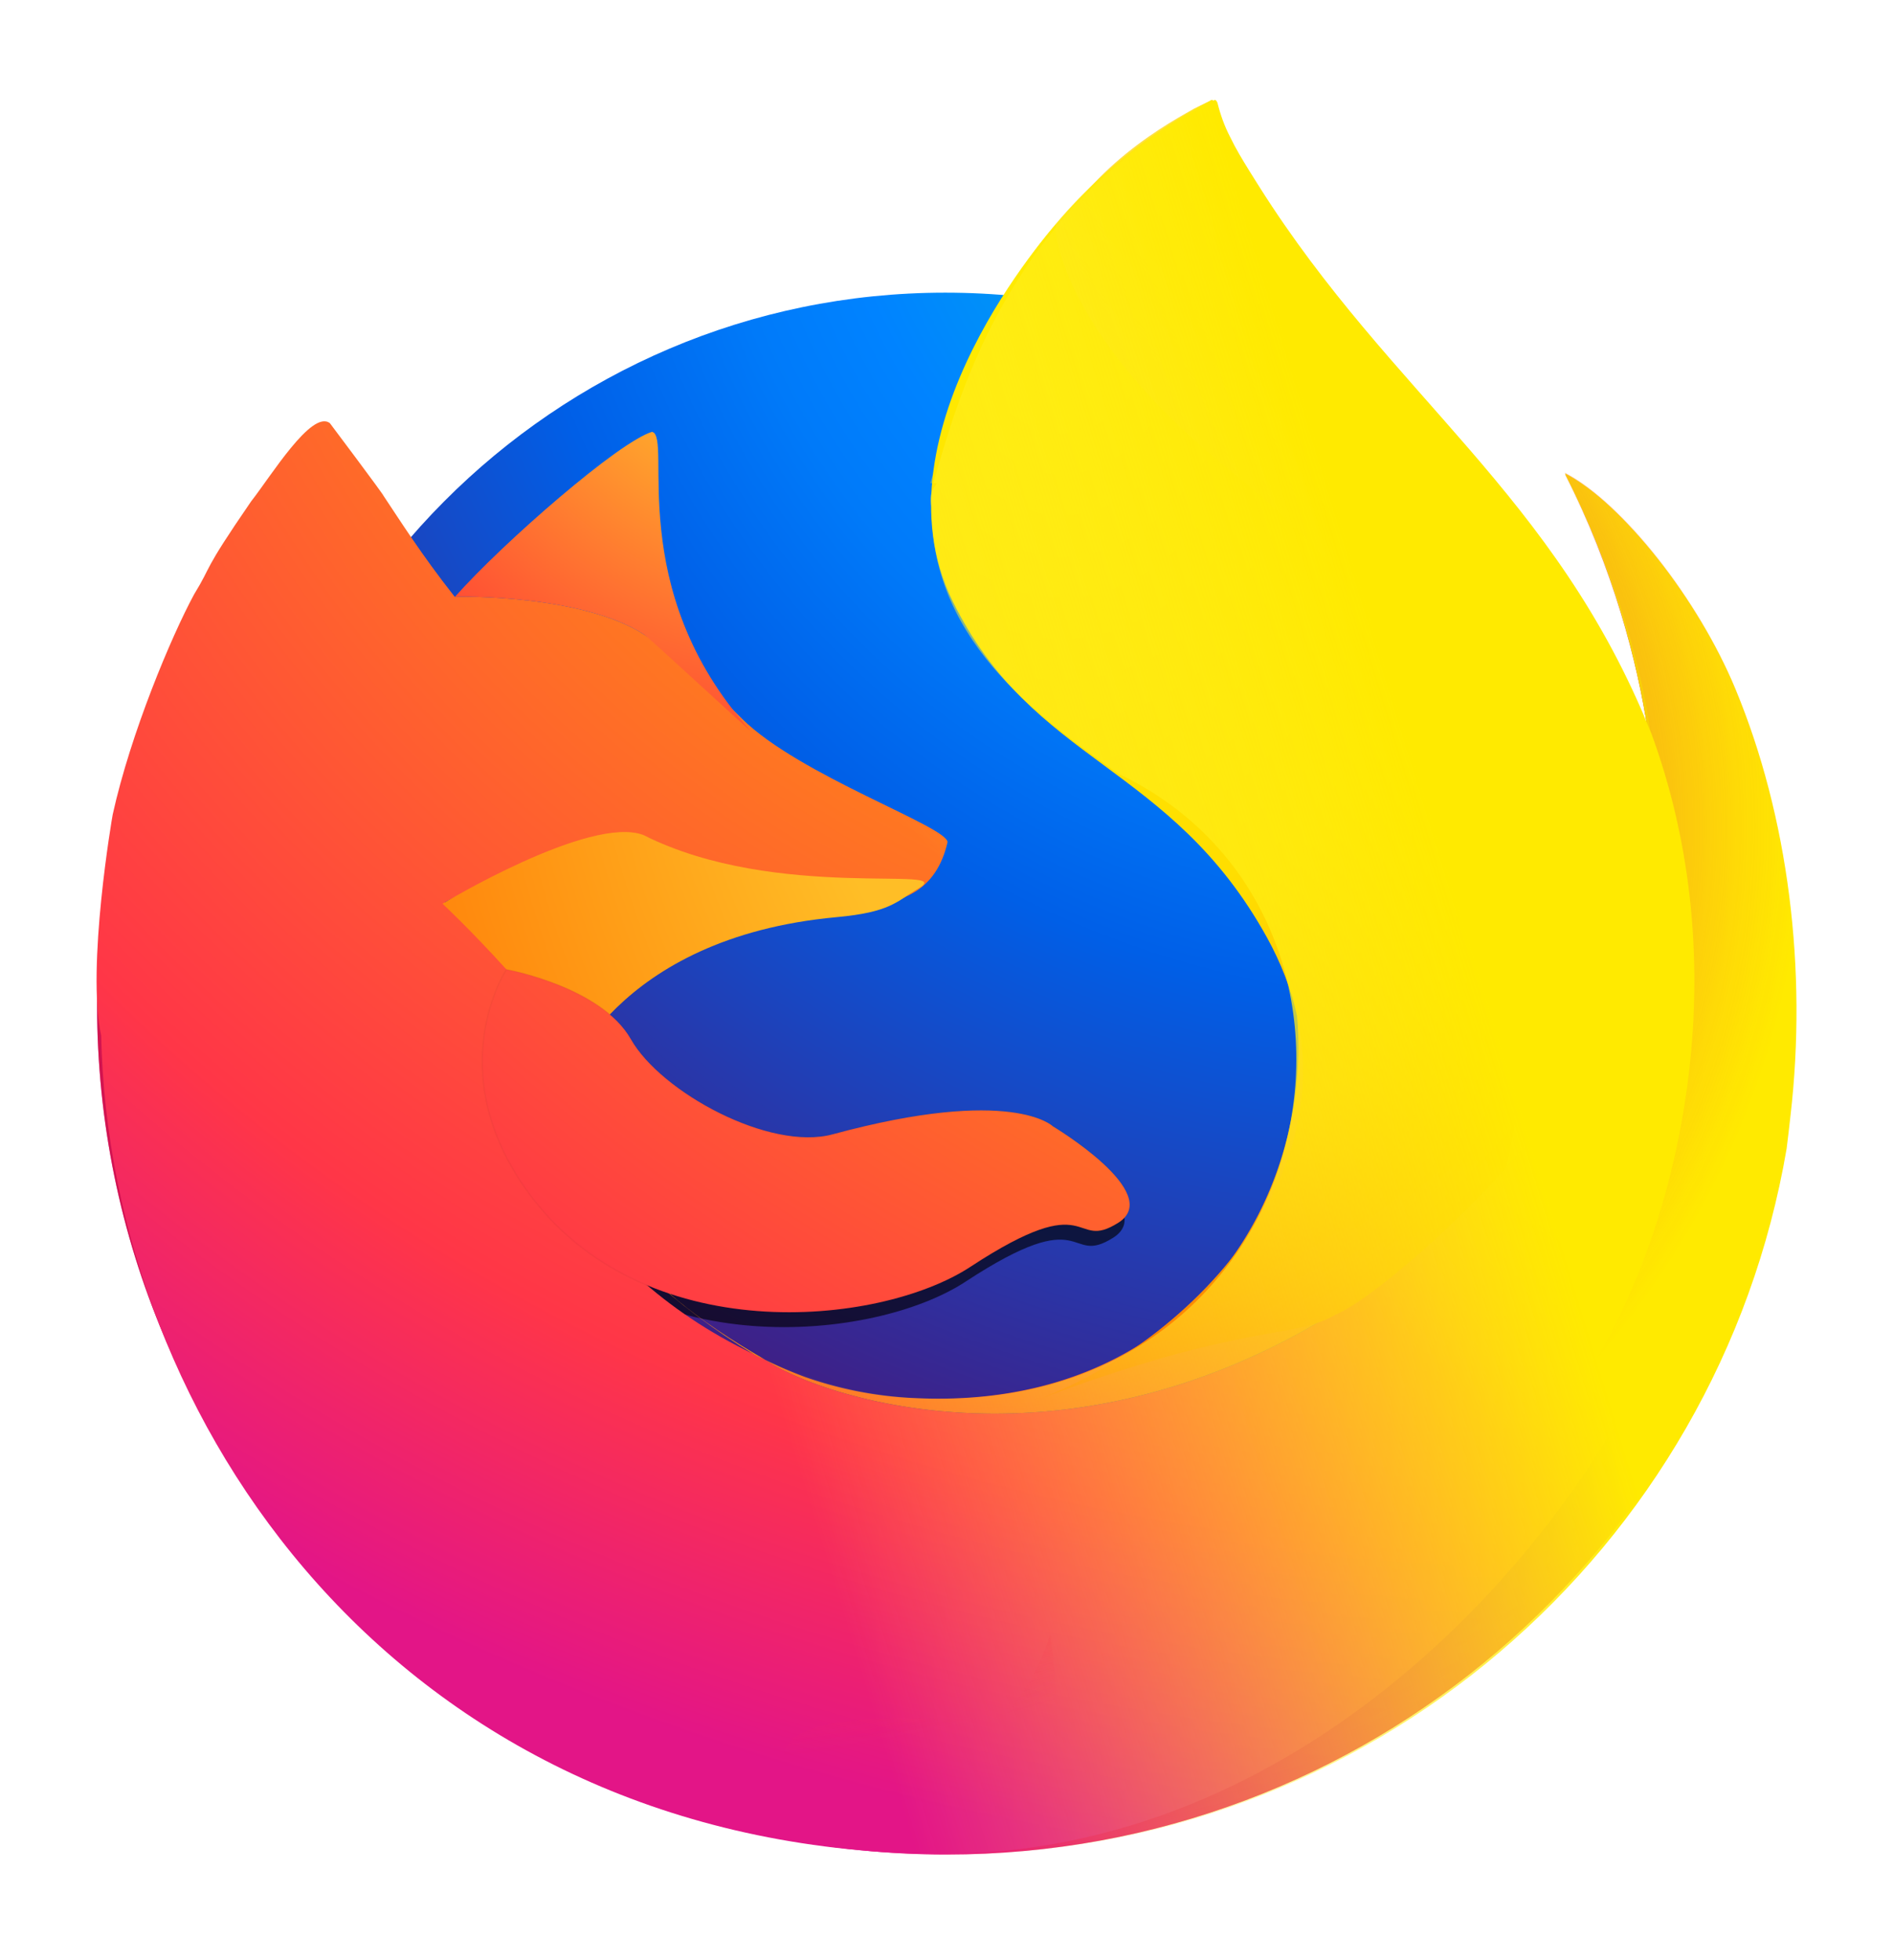<?xml version="1.0" encoding="UTF-8" standalone="no"?>
<svg
   viewBox="0 0 245 253.487"
   version="1.1"
   id="svg106"
   sodipodi:docname="firefox.svg"
   inkscape:version="1.1.2 (0a00cf5339, 2022-02-04, custom)"
   inkscape:export-filename="/home/antoniosalvatore/Pictures/firefox.png"
   inkscape:export-xdpi="90"
   inkscape:export-ydpi="90"
   width="245"
   height="253.487"
   xmlns:inkscape="http://www.inkscape.org/namespaces/inkscape"
   xmlns:sodipodi="http://sodipodi.sourceforge.net/DTD/sodipodi-0.dtd"
   xmlns:xlink="http://www.w3.org/1999/xlink"
   xmlns="http://www.w3.org/2000/svg"
   xmlns:svg="http://www.w3.org/2000/svg"
   xmlns:rdf="http://www.w3.org/1999/02/22-rdf-syntax-ns#"
   xmlns:cc="http://creativecommons.org/ns#"
   xmlns:dc="http://purl.org/dc/elements/1.1/">
  <sodipodi:namedview
     pagecolor="#474745"
     bordercolor="#666666"
     borderopacity="1"
     objecttolerance="10"
     gridtolerance="10"
     guidetolerance="10"
     inkscape:pageopacity="0"
     inkscape:pageshadow="2"
     inkscape:window-width="1306"
     inkscape:window-height="740"
     id="namedview108"
     showgrid="false"
     inkscape:snap-global="true"
     inkscape:zoom="1.2359608"
     inkscape:cx="132.69029"
     inkscape:cy="205.50814"
     inkscape:window-x="60"
     inkscape:window-y="28"
     inkscape:window-maximized="1"
     inkscape:current-layer="g4779"
     inkscape:document-rotation="0"
     showguides="false"
     inkscape:pagecheckerboard="1" />
  <defs
     id="defs92">
    <linearGradient
       id="linearGradient1077"
       x1="406.611"
       y1="68.312"
       x2="121.688"
       y2="354.303"
       gradientTransform="matrix(0.984,0,0,1.017,0.006,0.372)"
       gradientUnits="userSpaceOnUse">
      <stop
         offset="0.092"
         stop-color="#fff44f"
         stop-opacity=".8"
         id="stop1073"
         style="stop-color:#ffea00;stop-opacity:1" />
      <stop
         offset="0.546"
         stop-color="#fff44f"
         stop-opacity="0"
         id="stop1075"
         style="stop-color:#fff44f;stop-opacity:0" />
    </linearGradient>
    <radialGradient
       id="radialGradient960"
       cx="390.973"
       cy="-40.28"
       r="742.387"
       gradientTransform="scale(1.091,0.916)"
       fx="390.973"
       fy="-40.28"
       gradientUnits="userSpaceOnUse">
      <stop
         offset="0.074"
         stop-color="#fff44f"
         id="stop952" />
      <stop
         offset="0.293"
         stop-color="#ff980e"
         id="stop954" />
      <stop
         offset="0.656"
         stop-color="#ff3647"
         id="stop956" />
      <stop
         offset="0.793"
         stop-color="#e31587"
         id="stop958" />
    </radialGradient>
    <radialGradient
       id="radialGradient981"
       cx="0.84"
       cy="-0.41"
       r="1.8">
      <stop
         offset=".11"
         stop-color="#fff44f"
         id="stop973" />
      <stop
         offset="0.073"
         stop-color="#ff980e"
         id="stop975" />
      <stop
         offset="0.938"
         stop-color="#ff3647"
         id="stop977" />
      <stop
         offset="0.974"
         stop-color="#e31587"
         id="stop979" />
    </radialGradient>
    <radialGradient
       id="radialGradient963"
       cx="0.84"
       cy="-0.41"
       r="1.8">
      <stop
         offset="0.025"
         stop-color="#fff44f"
         id="stop955" />
      <stop
         offset="0.082"
         stop-color="#ff980e"
         id="stop957"
         style="stop-opacity:0;stop-color:#ff980e" />
      <stop
         offset="0.908"
         stop-color="#ff3647"
         id="stop959" />
      <stop
         offset="0.958"
         stop-color="#e31587"
         id="stop961" />
    </radialGradient>
    <linearGradient
       id="a"
       x1="0.873"
       y1="0.155"
       x2="0.094"
       y2="0.931">
      <stop
         offset=".05"
         stop-color="#fff44f"
         id="stop2" />
      <stop
         offset=".37"
         stop-color="#ff980e"
         id="stop4" />
      <stop
         offset=".53"
         stop-color="#ff3647"
         id="stop6" />
      <stop
         offset=".7"
         stop-color="#e31587"
         id="stop8" />
    </linearGradient>
    <radialGradient
       id="b"
       cx="392.661"
       cy="61.544"
       r="553.941"
       gradientTransform="matrix(0.565,0,0,0.459,-8.078,0.088)"
       fx="392.661"
       fy="61.544"
       gradientUnits="userSpaceOnUse">
      <stop
         offset=".13"
         stop-color="#ffbd4f"
         id="stop11" />
      <stop
         offset=".28"
         stop-color="#ff980e"
         id="stop13" />
      <stop
         offset=".47"
         stop-color="#ff3750"
         id="stop15" />
      <stop
         offset=".78"
         stop-color="#eb0878"
         id="stop17" />
      <stop
         offset=".86"
         stop-color="#e50080"
         id="stop19" />
    </radialGradient>
    <radialGradient
       id="c"
       cx="226.508"
       cy="290.373"
       r="554.012"
       gradientTransform="matrix(0.565,0,0,0.459,-8.078,0.088)"
       fx="226.508"
       fy="290.373"
       gradientUnits="userSpaceOnUse">
      <stop
         offset=".3"
         stop-color="#960e18"
         id="stop22" />
      <stop
         offset=".35"
         stop-color="#b11927"
         stop-opacity=".74"
         id="stop24" />
      <stop
         offset=".43"
         stop-color="#db293d"
         stop-opacity=".34"
         id="stop26" />
      <stop
         offset=".5"
         stop-color="#f5334b"
         stop-opacity=".09"
         id="stop28" />
      <stop
         offset=".53"
         stop-color="#ff3750"
         stop-opacity="0"
         id="stop30" />
    </radialGradient>
    <radialGradient
       id="d"
       cx="395.307"
       cy="-17.863"
       r="210.137"
       gradientTransform="matrix(0.391,0,0,0.663,-8.078,0.088)"
       fx="395.307"
       fy="-17.863"
       gradientUnits="userSpaceOnUse">
      <stop
         offset=".13"
         stop-color="#fff44f"
         id="stop33" />
      <stop
         offset=".53"
         stop-color="#ff980e"
         id="stop35" />
    </radialGradient>
    <radialGradient
       id="e"
       cx="206.271"
       cy="373.24"
       r="223.497"
       gradientTransform="matrix(1.266,0,0,1.387,-82.832,-81.34)"
       fx="206.271"
       fy="373.24"
       gradientUnits="userSpaceOnUse">
      <stop
         offset=".35"
         stop-color="#3a8ee6"
         id="stop38" />
      <stop
         offset=".67"
         stop-color="#9059ff"
         id="stop40" />
      <stop
         offset="1"
         stop-color="#c139e6"
         id="stop42" />
    </radialGradient>
    <radialGradient
       id="f"
       cx="343.159"
       cy="176.955"
       r="131.863"
       gradientTransform="matrix(1.834,0,-2.6488303e-8,1.639,-499.139,-141.921)"
       fx="343.159"
       fy="176.955"
       gradientUnits="userSpaceOnUse">
      <stop
         offset="0.343"
         stop-color="#9059ff"
         stop-opacity="0"
         id="stop45"
         style="stop-color:#2c30b1;stop-opacity:0" />
      <stop
         offset="0.83"
         stop-color="#6e008b"
         stop-opacity=".6"
         id="stop47" />
    </radialGradient>
    <radialGradient
       id="g"
       cx="221.856"
       cy="33.713"
       r="243.699"
       gradientTransform="matrix(0.507,0,0,0.512,-8.078,0.088)"
       fx="221.856"
       fy="33.713"
       gradientUnits="userSpaceOnUse"
       xlink:href="#i">
      <stop
         offset=".1"
         stop-color="#ffe226"
         id="stop50" />
      <stop
         offset=".79"
         stop-color="#ff7139"
         id="stop52"
         style="stop-color:#ff1a39;stop-opacity:1" />
    </radialGradient>
    <radialGradient
       id="h"
       cx="390.973"
       cy="-40.28"
       r="742.387"
       gradientTransform="scale(1.091,0.916)"
       fx="390.973"
       fy="-40.28"
       gradientUnits="userSpaceOnUse">
      <stop
         offset="0.098"
         stop-color="#fff44f"
         id="stop55" />
      <stop
         offset="0.502"
         stop-color="#ff980e"
         id="stop57" />
      <stop
         offset="0.868"
         stop-color="#ff3647"
         id="stop59" />
      <stop
         offset="0.949"
         stop-color="#e31587"
         id="stop61" />
    </radialGradient>
    <radialGradient
       id="i"
       cx="421.493"
       cy="-44.513"
       r="832.379"
       gradientTransform="matrix(0.374,0,0,0.694,-8.078,0.088)"
       fx="421.493"
       fy="-44.513"
       gradientUnits="userSpaceOnUse">
      <stop
         offset="0"
         stop-color="#fff44f"
         id="stop64" />
      <stop
         offset=".3"
         stop-color="#ff980e"
         id="stop66" />
      <stop
         offset=".57"
         stop-color="#ff3647"
         id="stop68" />
      <stop
         offset=".74"
         stop-color="#e31587"
         id="stop70" />
    </radialGradient>
    <radialGradient
       id="j"
       cx="256.809"
       cy="116.322"
       r="461.114"
       gradientTransform="matrix(0.514,0,0,0.505,-8.078,0.088)"
       fx="256.809"
       fy="116.322"
       gradientUnits="userSpaceOnUse">
      <stop
         offset=".14"
         stop-color="#fff44f"
         id="stop73" />
      <stop
         offset=".48"
         stop-color="#ff980e"
         id="stop75" />
      <stop
         offset=".66"
         stop-color="#ff3647"
         id="stop77" />
      <stop
         offset=".9"
         stop-color="#e31587"
         id="stop79" />
    </radialGradient>
    <radialGradient
       id="k"
       cx="346.458"
       cy="140.642"
       r="519.07"
       gradientTransform="matrix(0.416,0,0,0.491,30.767,0.088)"
       fx="346.458"
       fy="140.642"
       gradientUnits="userSpaceOnUse">
      <stop
         offset="0.346"
         stop-color="#fff44f"
         id="stop82"
         style="stop-color:#ffbe26;stop-opacity:1" />
      <stop
         offset="0.745"
         stop-color="#ff980e"
         id="stop84"
         style="stop-color:#ff6b00;stop-opacity:1" />
    </radialGradient>
    <linearGradient
       id="l"
       x1="406.611"
       y1="68.312"
       x2="121.688"
       y2="354.303"
       gradientTransform="matrix(0.501,0,0,0.518,-8.075,0.095)"
       gradientUnits="userSpaceOnUse">
      <stop
         offset="0.106"
         stop-color="#fff44f"
         stop-opacity=".8"
         id="stop87"
         style="stop-color:#ffea00;stop-opacity:1" />
      <stop
         offset="0.509"
         stop-color="#fff44f"
         stop-opacity="0"
         id="stop89" />
    </linearGradient>
    <radialGradient
       inkscape:collect="always"
       xlink:href="#h"
       id="radialGradient1055"
       cx="300.487"
       cy="208.32"
       fx="300.487"
       fy="208.32"
       r="91.806"
       gradientTransform="matrix(4.351,0,0,2.694,-984.747,-535.701)"
       gradientUnits="userSpaceOnUse" />
    <radialGradient
       id="h-6"
       cx="390.973"
       cy="-40.28"
       r="742.387"
       gradientTransform="scale(1.091,0.916)"
       fx="390.973"
       fy="-40.28"
       gradientUnits="userSpaceOnUse">
      <stop
         offset=".11"
         stop-color="#fff44f"
         id="stop55-7" />
      <stop
         offset=".46"
         stop-color="#ff980e"
         id="stop57-5" />
      <stop
         offset=".72"
         stop-color="#ff3647"
         id="stop59-3" />
      <stop
         offset=".9"
         stop-color="#e31587"
         id="stop61-5" />
    </radialGradient>
    <filter
       inkscape:collect="always"
       style="color-interpolation-filters:sRGB"
       id="filter1309"
       x="-0.032"
       width="1.065"
       y="-0.061"
       height="1.122">
      <feGaussianBlur
         inkscape:collect="always"
         stdDeviation="2.483"
         id="feGaussianBlur1311" />
    </filter>
    <radialGradient
       inkscape:collect="always"
       xlink:href="#radialGradient960"
       id="radialGradient950"
       gradientUnits="userSpaceOnUse"
       gradientTransform="matrix(0.556,0,0,0.467,-8.078,0.087)"
       cx="390.973"
       cy="-40.28"
       fx="390.973"
       fy="-40.28"
       r="742.387" />
    <radialGradient
       id="radial-gradient-7"
       cx="691.339"
       cy="3.289"
       r="923.615"
       gradientUnits="userSpaceOnUse"
       gradientTransform="matrix(0,0.195,-0.132,0,139.595,-109.249)"
       fx="691.339"
       fy="3.289">
      <stop
         offset="0.108"
         stop-color="#ffea00"
         id="stop93" />
      <stop
         offset="0.536"
         stop-color="#fd0"
         id="stop95" />
      <stop
         offset="0.721"
         stop-color="#ffba00"
         id="stop97" />
      <stop
         offset="0.821"
         stop-color="#ff9100"
         id="stop99" />
      <stop
         offset="0.922"
         stop-color="#ff6711"
         id="stop101" />
      <stop
         offset="0.994"
         stop-color="#ff4a1d"
         id="stop103" />
    </radialGradient>
    <linearGradient
       id="linear-gradient-6"
       x1="655.531"
       y1="38.12"
       x2="961.187"
       y2="721.615"
       gradientUnits="userSpaceOnUse"
       gradientTransform="matrix(0.418,0,0,0.406,5.901,33.367)">
      <stop
         offset="0"
         stop-color="#fff14f"
         id="stop150" />
      <stop
         offset="0.268"
         stop-color="#ffee4c"
         id="stop152" />
      <stop
         offset="0.452"
         stop-color="#ffe643"
         id="stop154" />
      <stop
         offset="0.612"
         stop-color="#ffd834"
         id="stop156" />
      <stop
         offset="0.757"
         stop-color="#ffc41e"
         id="stop158" />
      <stop
         offset="0.892"
         stop-color="#ffab02"
         id="stop160" />
      <stop
         offset="0.902"
         stop-color="#ffa900"
         id="stop162" />
      <stop
         offset="0.949"
         stop-color="#ffa000"
         id="stop164" />
      <stop
         offset="1"
         stop-color="#ff9100"
         id="stop166" />
    </linearGradient>
    <radialGradient
       id="i-3"
       cx="421.493"
       cy="-44.513"
       r="832.379"
       gradientTransform="matrix(0.734,0,0,1.362,610.479,-42.111)"
       fx="421.493"
       fy="-44.513"
       gradientUnits="userSpaceOnUse">
      <stop
         offset="0"
         stop-color="#fff44f"
         id="stop64-6" />
      <stop
         offset=".3"
         stop-color="#ff980e"
         id="stop66-7" />
      <stop
         offset=".57"
         stop-color="#ff3647"
         id="stop68-5" />
      <stop
         offset=".74"
         stop-color="#e31587"
         id="stop70-3" />
    </radialGradient>
    <radialGradient
       id="radial-gradient-7-5"
       cx="691.339"
       cy="3.289"
       r="923.615"
       gradientUnits="userSpaceOnUse"
       gradientTransform="matrix(0.518,0,0,0.351,541.678,6.124)"
       fx="691.339"
       fy="3.289">
      <stop
         offset="0.391"
         stop-color="#ffea00"
         id="stop93-6" />
      <stop
         offset="0.466"
         stop-color="#fd0"
         id="stop95-2" />
      <stop
         offset="0.648"
         stop-color="#ffba00"
         id="stop97-9" />
      <stop
         offset="0.897"
         stop-color="#ff9100"
         id="stop99-1"
         style="stop-color:#ff9100;stop-opacity:0" />
      <stop
         offset="0.922"
         stop-color="#ff6711"
         id="stop101-2"
         style="stop-color:#ff6711;stop-opacity:0.025" />
      <stop
         offset="0.994"
         stop-color="#ff4a1d"
         id="stop103-7"
         style="stop-color:#ff4a1d;stop-opacity:0.006" />
    </radialGradient>
    <radialGradient
       id="radialGradient960-9"
       cx="390.973"
       cy="-40.28"
       r="742.387"
       gradientTransform="scale(1.091,0.916)"
       fx="390.973"
       fy="-40.28"
       gradientUnits="userSpaceOnUse">
      <stop
         offset="0.074"
         stop-color="#fff44f"
         id="stop952-3" />
      <stop
         offset="0.293"
         stop-color="#ff980e"
         id="stop954-6" />
      <stop
         offset="0.656"
         stop-color="#ff3647"
         id="stop956-0" />
      <stop
         offset="0.793"
         stop-color="#e31587"
         id="stop958-6" />
    </radialGradient>
    <linearGradient
       inkscape:collect="always"
       xlink:href="#linearGradient1077"
       id="linearGradient1064"
       gradientUnits="userSpaceOnUse"
       gradientTransform="matrix(0.501,0,0,0.518,-7.639,0.095)"
       x1="406.611"
       y1="68.312"
       x2="-73.189"
       y2="220.005" />
    <radialGradient
       id="c-2"
       cx="155.052"
       cy="228.298"
       r="554.146"
       gradientTransform="matrix(0.565,0,0,0.459,-7.693,-0.092)"
       fx="155.052"
       fy="228.298"
       gradientUnits="userSpaceOnUse">
      <stop
         offset=".3"
         stop-color="#960e18"
         id="stop22-0"
         style="stop-opacity:0" />
      <stop
         offset=".35"
         stop-color="#b11927"
         stop-opacity=".74"
         id="stop24-2" />
      <stop
         offset=".43"
         stop-color="#db293d"
         stop-opacity=".34"
         id="stop26-3" />
      <stop
         offset=".5"
         stop-color="#f5334b"
         stop-opacity=".09"
         id="stop28-7" />
      <stop
         offset=".53"
         stop-color="#ff3750"
         stop-opacity="0"
         id="stop30-5" />
    </radialGradient>
    <radialGradient
       id="radialGradient960-2"
       cx="390.973"
       cy="-40.28"
       r="742.387"
       gradientTransform="scale(1.091,0.916)"
       fx="390.973"
       fy="-40.28"
       gradientUnits="userSpaceOnUse">
      <stop
         offset="0.074"
         stop-color="#fff44f"
         id="stop952-8"
         style="stop-color:#fff44f;stop-opacity:0" />
      <stop
         offset="0.293"
         stop-color="#ff980e"
         id="stop954-9"
         style="stop-color:#fff700;stop-opacity:1" />
      <stop
         offset="0.656"
         stop-color="#ff3647"
         id="stop956-7"
         style="stop-color:#ff3647;stop-opacity:0.001" />
      <stop
         offset="0.793"
         stop-color="#e31587"
         id="stop958-3"
         style="stop-color:#e31587;stop-opacity:0" />
    </radialGradient>
    <radialGradient
       id="radial-gradient-2"
       cx="-7462.901"
       cy="-8041.514"
       r="791.229"
       gradientTransform="matrix(0.522,0,0,0.522,4090.515,4190.335)"
       gradientUnits="userSpaceOnUse"
       fx="-7462.901"
       fy="-8041.514">
      <stop
         offset="0"
         stop-color="#00ccda"
         id="stop19-3" />
      <stop
         offset="0.22"
         stop-color="#0083ff"
         id="stop21" />
      <stop
         offset="0.261"
         stop-color="#007af9"
         id="stop23" />
      <stop
         offset="0.33"
         stop-color="#0060e8"
         id="stop25" />
      <stop
         offset="0.333"
         stop-color="#005fe7"
         id="stop27" />
      <stop
         offset="0.438"
         stop-color="#2639ad"
         id="stop29" />
      <stop
         offset="0.522"
         stop-color="#401e84"
         id="stop31" />
      <stop
         offset="0.566"
         stop-color="#4a1475"
         id="stop33-6" />
    </radialGradient>
    <linearGradient
       inkscape:collect="always"
       xlink:href="#linearGradient1077"
       id="linearGradient995"
       gradientUnits="userSpaceOnUse"
       gradientTransform="matrix(0.501,0,0,0.518,-7.639,0.182)"
       x1="406.611"
       y1="68.312"
       x2="-73.189"
       y2="220.005" />
    <radialGradient
       inkscape:collect="always"
       xlink:href="#i"
       id="radialGradient12586"
       gradientUnits="userSpaceOnUse"
       gradientTransform="matrix(0.374,0,0,0.694,-8.078,0.088)"
       cx="421.493"
       cy="-44.513"
       fx="421.493"
       fy="-44.513"
       r="832.379" />
  </defs>
  <g
     id="g4779">
    <g
       id="g12580"
       transform="matrix(0.898,0,0,0.898,12.5,12.933)">
      <path
         id="body-outer-ring"
         d="M 235.754,84.82 C 230.434,72.023 220.184,58.354 211.723,53.988 c 6.886,13.5 10.347,26.896 11.87,37.003 0,-0.03 0.006,0.024 0.018,0.115 0.006,0.043 0.014,0.089 0.02,0.132 11.55,31.31 5.258,63.148 -3.809,82.604 -14.027,30.103 -47.989,60.954 -101.145,59.45 C 61.245,231.665 10.649,189.051 1.204,133.237 c -1.721,-8.802 0,-13.271 0.866,-20.417 -1.055,5.509 -1.457,7.1 -1.986,16.889 0,0.209 -0.013,0.416 -0.013,0.625 0.001,67.595 54.807,122.392 122.411,122.392 60.544,0 110.815,-43.951 120.656,-101.682 0.207,-1.567 0.373,-3.142 0.556,-4.722 2.433,-20.99 -0.27,-43.053 -7.939,-61.502 z"
         fill="url(#b)"
         sodipodi:nodetypes="cccscccccccsccc"
         style="fill:url(#b);stroke-width:0.509" />
      <path
         id="body-outer-ring-shadow"
         d="M 235.754,84.82 C 230.434,72.023 220.09,58.303 211.629,53.936 c 6.886,13.5 10.441,26.947 11.964,37.054 0,-0.03 0.006,0.024 0.018,0.115 0.006,0.043 0.014,0.089 0.02,0.132 11.55,31.31 5.258,63.148 -3.809,82.604 -14.027,30.103 -47.989,60.954 -101.145,59.45 C 61.245,231.665 10.649,189.051 1.204,133.237 c -1.721,-8.802 0,-13.271 0.866,-20.417 -1.055,5.509 -1.457,7.1 -1.986,16.889 0,0.209 -0.013,0.416 -0.013,0.625 0.001,67.595 54.807,122.392 122.411,122.392 60.544,0 110.815,-43.951 120.656,-101.682 0.207,-1.567 0.373,-3.142 0.556,-4.722 2.433,-20.99 -0.27,-43.053 -7.939,-61.502 z"
         fill="url(#c)"
         sodipodi:nodetypes="cccscccccccsccc"
         style="fill:url(#c);stroke-width:0.509" />
      <path
         id="tail-tip"
         d="m 176.268,99.207 c 0.267,0.187 0.509,0.374 0.76,0.56 -3.072,-5.452 -6.898,-10.444 -11.364,-14.828 -38.051,-38.047 -9.978,-82.496 -5.243,-84.753 0.014,-0.018 -2.308,1.094 -2.299,1.084 -30.75,18.009 -38.831,50.17 -39.79,66.837 1.426,-0.099 2.848,-0.219 4.3,-0.219 22.947,0 42.933,12.617 53.635,31.319 z"
         fill="url(#d)"
         sodipodi:nodetypes="ccccccsc"
         style="fill:url(#d);stroke-width:0.509" />
      <path
         id="_Path_"
         d="m 122.261,233.21 c 56.482,0 102.238,-46.003 102.238,-102.728 0,-56.725 -45.756,-102.728 -102.183,-102.728 -56.427,0 -102.183,46.003 -102.183,102.728 -0.109,56.779 45.7,102.728 102.128,102.728 z"
         style="fill:url(#radial-gradient-2);stroke-width:0.23" />
      <g
         id="path1005-6"
         style="opacity:0.638;filter:url(#filter1309)"
         transform="matrix(0.509,0,0,0.509,-8.078,0.088)">
        <path
           style="color:#000000;fill:#000000;stroke-width:0.413px;-inkscape-stroke:none"
           d="m 130.603,250.149 c 0,0 26.752,4.809 35.228,19.725 8.535,15.019 39.301,31.709 57.095,26.881 50.751,-13.769 62.302,-2.258 62.302,-2.258 0,0 31.692,18.942 18.53,27.273 -13.282,8.407 -6.815,-10.504 -41.865,12.475 -25.845,16.944 -93.121,23.558 -125.439,-21.479 -24.614,-34.301 -5.851,-62.617 -5.851,-62.617 z"
           id="path4590" />
        <path
           style="color:#000000;fill:#000000;fill-opacity:0.032;-inkscape-stroke:none"
           d="m 130.506,249.922 -0.074,0.113 c 0,0 -4.718,7.121 -6.338,18.531 -1.62,11.41 -0.144,27.128 12.193,44.32 16.201,22.577 41.166,32.207 65.299,34.068 24.133,1.861 47.441,-4.027 60.422,-12.537 8.754,-5.739 14.908,-8.858 19.414,-10.439 4.506,-1.581 7.353,-1.629 9.531,-1.232 2.178,0.396 3.704,1.256 5.562,1.494 1.858,0.238 4.01,-0.178 7.354,-2.295 1.676,-1.061 2.661,-2.311 3.07,-3.68 0.409,-1.369 0.241,-2.843 -0.33,-4.346 -1.142,-3.006 -3.889,-6.164 -7.039,-9.062 -6.3,-5.797 -14.234,-10.537 -14.234,-10.537 l 0.039,0.029 c 0,0 -0.761,-0.749 -2.658,-1.623 -1.897,-0.874 -4.948,-1.888 -9.582,-2.469 -9.268,-1.161 -24.869,-0.592 -50.262,6.297 -8.81,2.39 -20.92,-0.55 -31.875,-5.982 -10.955,-5.433 -20.755,-13.356 -24.986,-20.801 -4.279,-7.531 -13.128,-12.47 -20.896,-15.545 -7.768,-3.075 -14.475,-4.281 -14.475,-4.281 z m 0.207,0.463 c 0.222,0.04 6.655,1.218 14.25,4.225 7.727,3.059 16.493,7.982 20.689,15.367 4.304,7.574 14.152,15.505 25.162,20.965 11.01,5.46 23.182,8.451 32.166,6.014 25.357,-6.879 40.908,-7.439 50.104,-6.287 4.598,0.576 7.606,1.579 9.461,2.434 1.855,0.854 2.539,1.541 2.539,1.541 l 0.018,0.019 0.021,0.012 c 0,0 7.911,4.732 14.166,10.488 3.128,2.878 5.836,6.015 6.934,8.904 0.549,1.444 0.697,2.819 0.32,4.08 -0.377,1.262 -1.28,2.427 -2.895,3.449 -3.297,2.087 -5.32,2.46 -7.08,2.234 -1.76,-0.225 -3.296,-1.082 -5.543,-1.49 -2.247,-0.409 -5.185,-0.35 -9.74,1.248 -4.555,1.598 -10.733,4.734 -19.504,10.484 -12.864,8.434 -36.118,14.325 -60.164,12.471 -24.046,-1.855 -48.877,-11.437 -64.994,-33.896 -12.277,-17.108 -13.727,-32.7 -12.119,-44.023 1.588,-11.184 6.097,-18.068 6.209,-18.238 z"
           id="path4592" />
      </g>
      <path
         style="fill:url(#radialGradient950);stroke-width:0.509"
         d="m 0.662,134.766 c 1.185,55.49 42.578,115.723 118.015,117.859 53.157,1.505 91.349,-41.48 105.376,-71.58 9.066,-19.457 11.128,-58.494 -0.422,-89.807 l -0.004,-0.013 -0.016,-0.119 c -0.013,-0.091 -0.02,-0.145 -0.018,-0.115 0,0.02 0.008,0.069 0.024,0.204 4.342,28.351 -10.08,55.817 -32.625,74.388 l -0.068,0.159 c -43.929,35.768 -85.965,21.58 -94.477,15.773 -0.598,-0.288 -1.193,-0.584 -1.783,-0.888 -25.611,-12.239 -37.483,-35.667 -35.215,-55.677 -5.446,-8.36 -9.302,-9.357 -9.302,-9.357 0,0 9.748,-5.722 28.437,-9.744 23.7,11.151 40.92,14.969 44.059,1.046 -0.074,-2.259 -21.287,-9.558 -29.592,-17.741 -4.438,-4.372 -6.545,-6.48 -8.411,-8.062 -1.012,-0.855 -2.071,-1.654 -3.171,-2.394 C 80.63,78.127 79.785,77.566 78.933,77.015 70.005,71.212 52.249,71.532 51.661,71.547 h -0.057 C 46.752,65.401 43.593,60.349 41.374,57.043 41.315,56.781 33.623,46.55 33.623,46.55 30.997,44.552 25.053,54.3 22.278,57.81 c -7.271,10.575 -5.447,8.866 -8.227,13.408 -3.252,6.003 -9.129,19.946 -11.726,31.698 -0.059,0.265 -3.808,21.99 -1.664,31.85 z"
         id="path8868" />
      <path
         id="tail-flame"
         d="m 150.753,61.448 c 10.762,4.442 24.565,21.179 27.638,26.631 0.674,0.506 4.218,16.233 4.753,16.726 20.914,30.003 8.933,58.2 7.849,60.777 22.544,-18.571 36.966,-46.037 32.625,-74.388 -13.842,-34.499 -37.312,-48.411 -56.477,-78.701 -0.968,-1.532 -1.938,-3.067 -2.883,-4.686 -0.481,-0.827 -0.931,-1.671 -1.348,-2.533 -0.796,-1.537 -1.37,-3.169 -1.79,-4.849 -0.069,-0.171 -0.204,-0.421 -0.305,-0.42 -0.136,-0.016 -0.193,0.01 -0.275,0.07 -0.017,0.006 -0.05,0.036 -0.068,0.043 -0.027,0.011 -0.062,0.04 -0.09,0.055 -4.732,2.255 -47.678,23.228 -9.627,61.274 z"
         fill="url(#i)"
         sodipodi:nodetypes="cccccccccccccc"
         style="fill:url(#radialGradient12586);stroke-width:0.509" />
      <path
         id="tail-small"
         d="m 178.866,101.271 c -0.534,-0.493 -1.164,-0.997 -1.838,-1.504 -0.249,-0.187 -0.494,-0.374 -0.76,-0.56 -6.536,-4.591 -18.24,-9.126 -29.515,-7.165 44.029,22.011 32.209,97.809 -28.801,94.947 a 54.37,54.37 0 0 1 -15.928,-3.072 68.513,68.513 0 0 1 -3.596,-1.47 c -0.691,-0.315 -1.381,-0.633 -2.063,-0.986 0.024,0.017 0.058,0.036 0.083,0.051 8.511,5.807 50.548,19.996 94.477,-15.773 l 0.068,-0.159 c 1.084,-2.574 15.624,-38.74 -12.126,-64.31 z"
         fill="url(#j)"
         style="fill:url(#j);stroke-width:0.509" />
      <path
         id="cheek-tufts"
         d="m 67.53,141.404 c 0,0 6.957,-20.742 39.116,-23.696 7.777,-0.714 8.597,-2.224 11.804,-4.125 5.921,-3.511 -20.401,2 -39.617,-7.7 -7.686,-2.944 -28.974,9.89 -28.974,9.89 0,0 3.879,3.589 9.213,9.472 -2.268,20.01 12.977,41.708 35.593,55.382 0.543,0.328 1.11,0.573 1.698,0.835 C 76.572,170.091 69.071,159.134 67.53,141.404 Z"
         fill="url(#k)"
         sodipodi:nodetypes="csscccscc"
         style="fill:url(#k);stroke-width:0.509" />
      <path
         id="overlay-yellow"
         d="m 235.758,84.827 c -5.32,-12.797 -15.642,-26.698 -24.103,-31.065 6.886,13.5 10.419,27.128 11.942,37.235 0,0.02 0.008,0.069 0.024,0.204 -13.842,-34.5 -37.312,-48.411 -56.477,-78.702 -0.968,-1.532 -1.938,-3.067 -2.883,-4.686 -0.481,-0.827 -0.931,-1.671 -1.348,-2.533 -0.796,-1.537 -1.373,-3.163 -1.793,-4.843 -0.056,-0.167 -0.182,-0.397 -0.32,-0.431 -0.075,-0.021 -0.149,0.012 -0.212,0.046 -0.017,0.006 -0.059,0.046 -0.078,0.053 -0.027,0.011 -0.054,0.034 -0.082,0.05 0.014,-0.018 -0.172,0.087 -0.164,0.078 C 131.407,15.617 124.132,41.309 120.164,55.193 c 1.426,-0.099 22.988,1.541 36.062,9.607 13.054,8.053 22.762,19.283 26.409,39.514 -6.536,-4.591 -24.607,-14.225 -35.882,-12.264 44.029,22.011 32.209,97.809 -28.801,94.947 -5.433,-0.222 -10.802,-1.257 -15.928,-3.072 -1.212,-0.456 -2.411,-0.946 -3.596,-1.47 -0.691,-0.315 -1.381,-0.633 -2.063,-0.986 0.024,0.017 0.058,0.036 0.083,0.051 -0.598,-0.288 -1.193,-0.584 -1.783,-0.888 0.573,0.274 1.11,0.573 1.698,0.835 -14.949,-7.726 -27.293,-22.326 -28.835,-40.057 0,0 11.472,-25.174 46.281,-25.174 3.763,0 8.699,-6.38 8.898,-9.425 -0.045,-0.994 -21.351,-9.469 -29.656,-17.652 -4.438,-4.372 -6.545,-6.48 -8.411,-8.062 -1.012,-0.855 7.865,7.194 6.766,6.454 -13.714,-19.395 -9.343,-36.939 -10.999,-39.636 -5.256,0.896 -21.636,15.649 -28.746,23.641 h -0.057 c -4.853,-6.146 -15.439,-21.451 -17.768,-24.756 -0.058,-0.262 -5.773,5.267 -6.24,5.586 -3.518,3.521 -3.882,5.567 -7.559,9.329 -3.524,4.999 -1.467,2.781 -4.888,7.661 0,0.006 -0.004,0.013 -0.006,0.019 0,-0.007 0.004,-0.013 0.006,-0.019 -7.871,11.155 -8.709,21.409 -11.68,34.734 -0.059,0.265 -0.108,0.54 -0.165,0.808 -0.23,1.078 -1.266,6.547 -1.411,7.72 -0.011,0.09 0.011,-0.09 0,0 -0.945,5.651 -1.548,11.355 -1.805,17.079 0,0.209 -0.013,0.416 -0.013,0.625 0,67.595 54.806,122.392 122.41,122.392 60.544,0 110.815,-43.951 120.656,-101.682 0.207,-1.567 0.373,-3.142 0.556,-4.722 2.433,-20.99 -0.27,-43.053 -7.939,-61.502 z m -12.143,6.286 c 0.006,0.043 0.014,0.089 0.02,0.132 l -0.004,-0.013 z"
         fill="url(#l)"
         style="opacity:0.821;fill:url(#l);stroke-width:0.509"
         sodipodi:nodetypes="ccccccccccccccsccccccccccsccccccccccccccccccsscccccccc" />
      <path
         style="color:#000000;fill:url(#radialGradient1055);fill-opacity:1;fill-rule:evenodd;stroke-width:0.21;stroke-miterlimit:4;stroke-dasharray:none"
         d="m 59.069,125.242 c 0,0 13.626,2.45 17.943,10.047 4.347,7.65 20.018,16.151 29.082,13.692 25.85,-7.013 31.734,-1.15 31.734,-1.15 0,0 16.142,9.648 9.438,13.892 -6.765,4.282 -3.471,-5.35 -21.324,6.354 -13.164,8.63 -47.432,11.999 -63.893,-10.94 -12.537,-17.471 -2.98,-31.894 -2.98,-31.894 z"
         id="path8521" />
      <path
         style="color:#000000;fill:#000000;fill-opacity:0.032;stroke-width:0.509;-inkscape-stroke:none"
         d="m 59.02,125.127 -0.039,0.058 c 0,0 -2.402,3.627 -3.227,9.439 -0.825,5.812 -0.074,13.818 6.21,22.575 8.252,11.5 20.968,16.405 33.26,17.353 12.292,0.948 24.164,-2.051 30.776,-6.386 4.459,-2.923 7.595,-4.512 9.89,-5.317 2.295,-0.805 3.744,-0.829 4.854,-0.628 1.109,0.202 1.888,0.64 2.834,0.761 0.947,0.121 2.042,-0.091 3.746,-1.169 0.854,-0.54 1.355,-1.177 1.564,-1.874 0.208,-0.697 0.123,-1.448 -0.168,-2.213 -0.582,-1.531 -1.982,-3.14 -3.586,-4.616 -3.209,-2.953 -7.25,-5.367 -7.25,-5.367 l 0.021,0.015 c 0,0 -0.388,-0.382 -1.354,-0.827 -0.966,-0.445 -2.52,-0.962 -4.881,-1.257 -4.721,-0.591 -12.667,-0.302 -25.601,3.207 -4.487,1.217 -10.656,-0.28 -16.236,-3.047 -5.58,-2.767 -10.573,-6.803 -12.728,-10.595 -2.18,-3.836 -6.686,-6.352 -10.643,-7.918 -3.957,-1.566 -7.374,-2.181 -7.374,-2.181 z m 0.105,0.236 c 0.113,0.021 3.39,0.62 7.258,2.152 3.936,1.558 8.4,4.066 10.537,7.827 2.192,3.858 7.209,7.897 12.817,10.678 5.608,2.781 11.808,4.305 16.384,3.063 12.916,-3.504 20.837,-3.789 25.52,-3.202 2.342,0.293 3.874,0.804 4.819,1.24 0.945,0.435 1.292,0.785 1.292,0.785 l 0.01,0.01 0.011,0.006 c 0,0 4.029,2.41 7.215,5.342 1.593,1.466 2.972,3.064 3.532,4.535 0.28,0.736 0.355,1.436 0.163,2.078 -0.192,0.643 -0.652,1.236 -1.474,1.757 -1.68,1.063 -2.71,1.253 -3.606,1.138 -0.896,-0.115 -1.679,-0.551 -2.823,-0.759 -1.144,-0.208 -2.641,-0.178 -4.961,0.636 -2.32,0.814 -5.468,2.411 -9.935,5.34 -6.552,4.296 -18.396,7.297 -30.644,6.352 -12.248,-0.945 -24.897,-5.826 -33.106,-17.265 -6.253,-8.714 -6.992,-16.656 -6.173,-22.423 0.809,-5.697 3.106,-9.203 3.164,-9.29 z"
         id="path8518" />
      <path
         d="m 178.473,175.025 c 5.575,-2.386 18.15,-13.761 24.631,-21.169 4.283,-14.874 -0.932,-36.939 -10.118,-61.049 -7.26,-19.056 -17.228,-29.476 -29.885,-39.655 -20.555,-16.53 -24.905,-30.769 -24.905,-35.157 0,0 -26.841,29.661 -14.831,54.173 11.552,23.578 31.373,23.269 45.319,48.475 16.411,29.661 -9.166,57.752 -33.717,66.811 30.672,-11.546 37.102,-8.821 43.506,-12.43 z"
         style="fill:url(#radial-gradient-7);stroke-width:0.191"
         id="path211"
         sodipodi:nodetypes="cccccsccc" />
      <path
         style="fill:url(#linearGradient995);fill-rule:evenodd;stroke-width:0.509"
         d="m 224.05,91.2 c 0.006,0.043 0.014,0.089 0.02,0.132 l -0.004,-0.013 z"
         id="path15687" />
      <path
         id="path2317"
         style="fill:url(#linearGradient1064);fill-rule:evenodd;stroke-width:0.509"
         d="m 236.194,84.827 c -5.32,-12.797 -16.096,-26.613 -24.557,-30.979 6.886,13.5 10.872,27.043 12.395,37.15 0,0.02 0.008,0.069 0.024,0.204 -13.842,-34.5 -37.312,-48.411 -56.477,-78.702 -0.968,-1.532 -1.938,-3.067 -2.883,-4.686 -0.481,-0.827 -0.931,-1.671 -1.348,-2.533 -0.796,-1.537 -1.373,-3.164 -1.793,-4.843 -0.056,-0.167 -0.182,-0.397 -0.32,-0.431 -0.075,-0.021 -0.149,0.012 -0.212,0.046 -0.017,0.006 -0.059,0.046 -0.078,0.053 -0.027,0.011 -0.054,0.034 -0.082,0.05 0.014,-0.018 -0.172,0.087 -0.164,0.078 C 131.844,15.617 124.568,41.309 120.6,55.193 c 1.426,-0.099 -1.094,0.534 -0.204,3.631 -0.249,19.96 17.318,31.245 26.793,38.18 43.832,20.846 29.971,92.75 -28.801,89.993 -5.433,-0.222 -10.802,-1.257 -15.928,-3.072 -1.212,-0.456 -2.411,-0.946 -3.596,-1.47 -0.691,-0.315 -1.381,-0.633 -2.063,-0.986 0.024,0.017 0.058,0.036 0.083,0.051 -0.598,-0.288 -1.193,-0.584 -1.783,-0.888 0.573,0.274 1.11,0.573 1.698,0.835 C 81.851,173.742 69.507,159.142 67.965,141.411 75.023,93.239 59.366,74.81 3.905,104.11 c -0.059,0.265 -0.108,0.54 -0.165,0.808 -0.23,1.078 -1.266,6.547 -1.411,7.72 -0.011,0.09 0.011,-0.09 0,0 -0.945,5.651 -1.548,11.355 -1.805,17.079 0,0.209 -0.013,0.416 -0.013,0.625 0,67.595 54.806,122.392 122.41,122.392 60.544,0 110.815,-43.951 120.656,-101.682 0.207,-1.567 0.373,-3.142 0.556,-4.722 2.433,-20.99 -0.27,-43.053 -7.939,-61.502 z" />
      <path
         style="fill:url(#c-2);stroke-width:0.509"
         d="m 236.139,84.64 c -5.32,-12.797 -16.096,-26.613 -24.557,-30.979 6.886,13.5 10.872,27.043 12.395,37.15 0,-0.03 0.006,0.024 0.018,0.115 0.006,0.043 0.014,0.089 0.02,0.132 11.55,31.31 5.258,63.148 -3.809,82.604 -14.027,30.103 -47.989,60.954 -101.145,59.45 -57.432,-1.626 27.799,43.76 18.354,-12.054 -12.106,40.195 -102.01,31.817 -14.55,31.489 60.544,0 110.815,-43.951 120.656,-101.682 0.207,-1.567 0.373,-3.142 0.556,-4.722 2.433,-20.99 -0.27,-43.053 -7.939,-61.502 z"
         id="path5207" />
      <path
         id="path2970"
         style="fill:url(#g);fill-opacity:1;stroke-width:0.509"
         d="m 80.057,47.801 c -4.697,1.396 -21.284,15.758 -28.395,23.75 0.588,-0.017 18.343,-0.336 27.271,5.467 0.853,0.55 14.462,13.248 15.301,13.818 C 75.79,70.355 83.1,48.538 80.057,47.801 Z" />
    </g>
  </g>
</svg>
